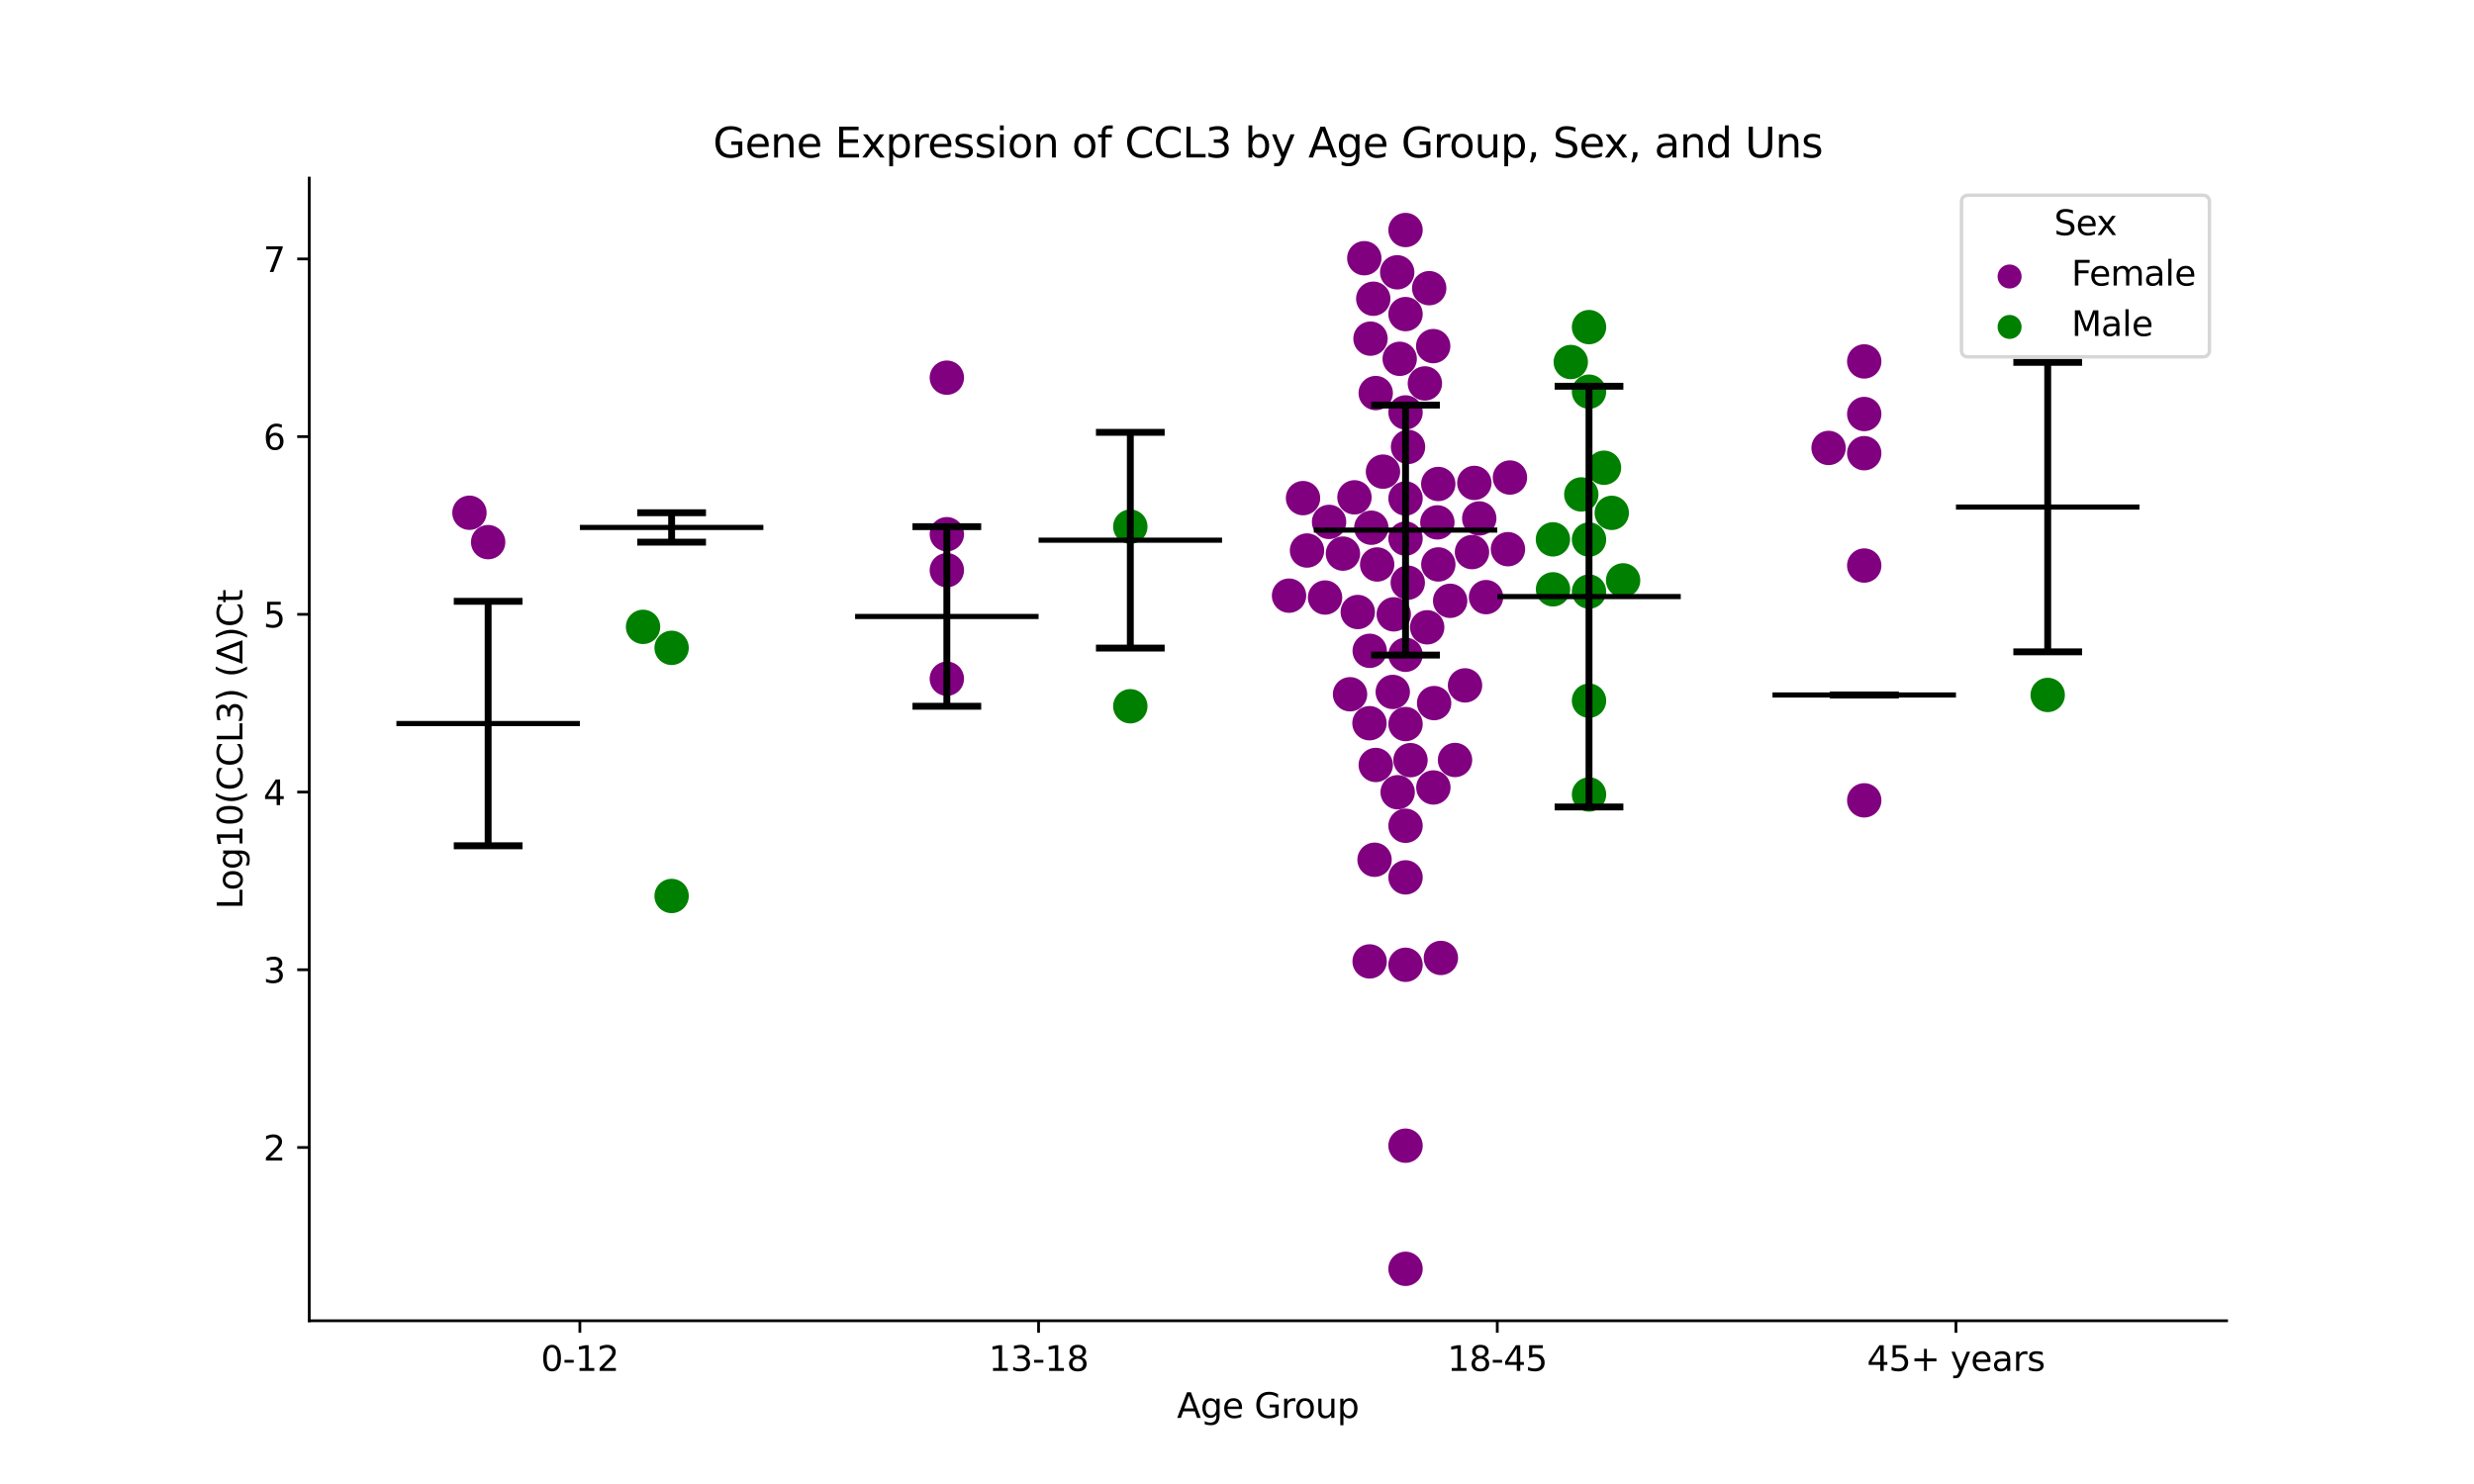 <?xml version="1.0" encoding="utf-8" standalone="no"?>
<!DOCTYPE svg PUBLIC "-//W3C//DTD SVG 1.1//EN"
  "http://www.w3.org/Graphics/SVG/1.1/DTD/svg11.dtd">
<svg xmlns:xlink="http://www.w3.org/1999/xlink" width="720pt" height="432pt" viewBox="0 0 720 432" xmlns="http://www.w3.org/2000/svg" version="1.1">
 <defs>
  <style type="text/css">*{stroke-linejoin: round; stroke-linecap: butt}</style>
 </defs>
 <g id="figure_1">
  <g id="patch_1">
   <path d="M 0 432 
L 720 432 
L 720 0 
L 0 0 
z
" style="fill: #ffffff"/>
  </g>
  <g id="axes_1">
   <g id="patch_2">
    <path d="M 90 384.48 
L 648 384.48 
L 648 51.84 
L 90 51.84 
z
" style="fill: #ffffff"/>
   </g>
   <g id="PathCollection_1">
    <defs>
     <path id="C0_0_855e18a1d3" d="M 0 5 
C 1.326 5 2.598 4.473 3.536 3.536 
C 4.473 2.598 5 1.326 5 -0 
C 5 -1.326 4.473 -2.598 3.536 -3.536 
C 2.598 -4.473 1.326 -5 0 -5 
C -1.326 -5 -2.598 -4.473 -3.536 -3.536 
C -4.473 -2.598 -5 -1.326 -5 0 
C -5 1.326 -4.473 2.598 -3.536 3.536 
C -2.598 4.473 -1.326 5 0 5 
z
"/>
    </defs>
    <g clip-path="url(#pfe9bbc94b1)">
     <use xlink:href="#C0_0_855e18a1d3" x="142.062" y="157.818" style="fill: #800080"/>
    </g>
    <g clip-path="url(#pfe9bbc94b1)">
     <use xlink:href="#C0_0_855e18a1d3" x="136.624" y="149.264" style="fill: #800080"/>
    </g>
   </g>
   <g id="PathCollection_2">
    <defs>
     <path id="C1_0_e8b7d9f609" d="M 0 5 
C 1.326 5 2.598 4.473 3.536 3.536 
C 4.473 2.598 5 1.326 5 -0 
C 5 -1.326 4.473 -2.598 3.536 -3.536 
C 2.598 -4.473 1.326 -5 0 -5 
C -1.326 -5 -2.598 -4.473 -3.536 -3.536 
C -4.473 -2.598 -5 -1.326 -5 0 
C -5 1.326 -4.473 2.598 -3.536 3.536 
C -2.598 4.473 -1.326 5 0 5 
z
"/>
    </defs>
    <g clip-path="url(#pfe9bbc94b1)">
     <use xlink:href="#C1_0_e8b7d9f609" x="195.459" y="188.59" style="fill: #008000"/>
    </g>
    <g clip-path="url(#pfe9bbc94b1)">
     <use xlink:href="#C1_0_e8b7d9f609" x="195.459" y="260.824" style="fill: #008000"/>
    </g>
    <g clip-path="url(#pfe9bbc94b1)">
     <use xlink:href="#C1_0_e8b7d9f609" x="187.147" y="182.48" style="fill: #008000"/>
    </g>
   </g>
   <g id="PathCollection_3">
    <defs>
     <path id="C2_0_5367280892" d="M 0 5 
C 1.326 5 2.598 4.473 3.536 3.536 
C 4.473 2.598 5 1.326 5 -0 
C 5 -1.326 4.473 -2.598 3.536 -3.536 
C 2.598 -4.473 1.326 -5 0 -5 
C -1.326 -5 -2.598 -4.473 -3.536 -3.536 
C -4.473 -2.598 -5 -1.326 -5 0 
C -5 1.326 -4.473 2.598 -3.536 3.536 
C -2.598 4.473 -1.326 5 0 5 
z
"/>
    </defs>
    <g clip-path="url(#pfe9bbc94b1)">
     <use xlink:href="#C2_0_5367280892" x="275.555" y="165.99" style="fill: #800080"/>
    </g>
    <g clip-path="url(#pfe9bbc94b1)">
     <use xlink:href="#C2_0_5367280892" x="275.555" y="197.581" style="fill: #800080"/>
    </g>
    <g clip-path="url(#pfe9bbc94b1)">
     <use xlink:href="#C2_0_5367280892" x="275.555" y="155.51" style="fill: #800080"/>
    </g>
    <g clip-path="url(#pfe9bbc94b1)">
     <use xlink:href="#C2_0_5367280892" x="275.555" y="109.941" style="fill: #800080"/>
    </g>
   </g>
   <g id="PathCollection_4">
    <defs>
     <path id="C3_0_b3dfc5b80c" d="M 0 5 
C 1.326 5 2.598 4.473 3.536 3.536 
C 4.473 2.598 5 1.326 5 -0 
C 5 -1.326 4.473 -2.598 3.536 -3.536 
C 2.598 -4.473 1.326 -5 0 -5 
C -1.326 -5 -2.598 -4.473 -3.536 -3.536 
C -4.473 -2.598 -5 -1.326 -5 0 
C -5 1.326 -4.473 2.598 -3.536 3.536 
C -2.598 4.473 -1.326 5 0 5 
z
"/>
    </defs>
    <g clip-path="url(#pfe9bbc94b1)">
     <use xlink:href="#C3_0_b3dfc5b80c" x="328.952" y="205.598" style="fill: #008000"/>
    </g>
    <g clip-path="url(#pfe9bbc94b1)">
     <use xlink:href="#C3_0_b3dfc5b80c" x="328.952" y="153.311" style="fill: #008000"/>
    </g>
   </g>
   <g id="PathCollection_5">
    <defs>
     <path id="C4_0_6d0288ee79" d="M 0 5 
C 1.326 5 2.598 4.473 3.536 3.536 
C 4.473 2.598 5 1.326 5 -0 
C 5 -1.326 4.473 -2.598 3.536 -3.536 
C 2.598 -4.473 1.326 -5 0 -5 
C -1.326 -5 -2.598 -4.473 -3.536 -3.536 
C -4.473 -2.598 -5 -1.326 -5 0 
C -5 1.326 -4.473 2.598 -3.536 3.536 
C -2.598 4.473 -1.326 5 0 5 
z
"/>
    </defs>
    <g clip-path="url(#pfe9bbc94b1)">
     <use xlink:href="#C4_0_6d0288ee79" x="395.147" y="178.161" style="fill: #800080"/>
    </g>
    <g clip-path="url(#pfe9bbc94b1)">
     <use xlink:href="#C4_0_6d0288ee79" x="417.101" y="100.753" style="fill: #800080"/>
    </g>
    <g clip-path="url(#pfe9bbc94b1)">
     <use xlink:href="#C4_0_6d0288ee79" x="398.618" y="189.454" style="fill: #800080"/>
    </g>
    <g clip-path="url(#pfe9bbc94b1)">
     <use xlink:href="#C4_0_6d0288ee79" x="406.753" y="230.63" style="fill: #800080"/>
    </g>
    <g clip-path="url(#pfe9bbc94b1)">
     <use xlink:href="#C4_0_6d0288ee79" x="385.627" y="173.943" style="fill: #800080"/>
    </g>
    <g clip-path="url(#pfe9bbc94b1)">
     <use xlink:href="#C4_0_6d0288ee79" x="409.048" y="280.855" style="fill: #800080"/>
    </g>
    <g clip-path="url(#pfe9bbc94b1)">
     <use xlink:href="#C4_0_6d0288ee79" x="406.623" y="79.269" style="fill: #800080"/>
    </g>
    <g clip-path="url(#pfe9bbc94b1)">
     <use xlink:href="#C4_0_6d0288ee79" x="418.591" y="164.309" style="fill: #800080"/>
    </g>
    <g clip-path="url(#pfe9bbc94b1)">
     <use xlink:href="#C4_0_6d0288ee79" x="409.048" y="91.435" style="fill: #800080"/>
    </g>
    <g clip-path="url(#pfe9bbc94b1)">
     <use xlink:href="#C4_0_6d0288ee79" x="432.474" y="173.827" style="fill: #800080"/>
    </g>
    <g clip-path="url(#pfe9bbc94b1)">
     <use xlink:href="#C4_0_6d0288ee79" x="428.39" y="160.717" style="fill: #800080"/>
    </g>
    <g clip-path="url(#pfe9bbc94b1)">
     <use xlink:href="#C4_0_6d0288ee79" x="414.678" y="111.617" style="fill: #800080"/>
    </g>
    <g clip-path="url(#pfe9bbc94b1)">
     <use xlink:href="#C4_0_6d0288ee79" x="429.067" y="140.58" style="fill: #800080"/>
    </g>
    <g clip-path="url(#pfe9bbc94b1)">
     <use xlink:href="#C4_0_6d0288ee79" x="409.696" y="169.623" style="fill: #800080"/>
    </g>
    <g clip-path="url(#pfe9bbc94b1)">
     <use xlink:href="#C4_0_6d0288ee79" x="409.773" y="130.1" style="fill: #800080"/>
    </g>
    <g clip-path="url(#pfe9bbc94b1)">
     <use xlink:href="#C4_0_6d0288ee79" x="399.656" y="86.964" style="fill: #800080"/>
    </g>
    <g clip-path="url(#pfe9bbc94b1)">
     <use xlink:href="#C4_0_6d0288ee79" x="418.572" y="140.893" style="fill: #800080"/>
    </g>
    <g clip-path="url(#pfe9bbc94b1)">
     <use xlink:href="#C4_0_6d0288ee79" x="409.048" y="190.609" style="fill: #800080"/>
    </g>
    <g clip-path="url(#pfe9bbc94b1)">
     <use xlink:href="#C4_0_6d0288ee79" x="409.048" y="210.779" style="fill: #800080"/>
    </g>
    <g clip-path="url(#pfe9bbc94b1)">
     <use xlink:href="#C4_0_6d0288ee79" x="410.491" y="221.285" style="fill: #800080"/>
    </g>
    <g clip-path="url(#pfe9bbc94b1)">
     <use xlink:href="#C4_0_6d0288ee79" x="400.793" y="164.321" style="fill: #800080"/>
    </g>
    <g clip-path="url(#pfe9bbc94b1)">
     <use xlink:href="#C4_0_6d0288ee79" x="405.623" y="178.84" style="fill: #800080"/>
    </g>
    <g clip-path="url(#pfe9bbc94b1)">
     <use xlink:href="#C4_0_6d0288ee79" x="409.048" y="369.36" style="fill: #800080"/>
    </g>
    <g clip-path="url(#pfe9bbc94b1)">
     <use xlink:href="#C4_0_6d0288ee79" x="402.484" y="137.298" style="fill: #800080"/>
    </g>
    <g clip-path="url(#pfe9bbc94b1)">
     <use xlink:href="#C4_0_6d0288ee79" x="405.33" y="201.427" style="fill: #800080"/>
    </g>
    <g clip-path="url(#pfe9bbc94b1)">
     <use xlink:href="#C4_0_6d0288ee79" x="417.151" y="229.236" style="fill: #800080"/>
    </g>
    <g clip-path="url(#pfe9bbc94b1)">
     <use xlink:href="#C4_0_6d0288ee79" x="417.367" y="204.678" style="fill: #800080"/>
    </g>
    <g clip-path="url(#pfe9bbc94b1)">
     <use xlink:href="#C4_0_6d0288ee79" x="409.048" y="255.406" style="fill: #800080"/>
    </g>
    <g clip-path="url(#pfe9bbc94b1)">
     <use xlink:href="#C4_0_6d0288ee79" x="415.349" y="182.609" style="fill: #800080"/>
    </g>
    <g clip-path="url(#pfe9bbc94b1)">
     <use xlink:href="#C4_0_6d0288ee79" x="409.048" y="240.388" style="fill: #800080"/>
    </g>
    <g clip-path="url(#pfe9bbc94b1)">
     <use xlink:href="#C4_0_6d0288ee79" x="400.377" y="222.685" style="fill: #800080"/>
    </g>
    <g clip-path="url(#pfe9bbc94b1)">
     <use xlink:href="#C4_0_6d0288ee79" x="400.032" y="250.281" style="fill: #800080"/>
    </g>
    <g clip-path="url(#pfe9bbc94b1)">
     <use xlink:href="#C4_0_6d0288ee79" x="394.184" y="144.78" style="fill: #800080"/>
    </g>
    <g clip-path="url(#pfe9bbc94b1)">
     <use xlink:href="#C4_0_6d0288ee79" x="423.45" y="221.236" style="fill: #800080"/>
    </g>
    <g clip-path="url(#pfe9bbc94b1)">
     <use xlink:href="#C4_0_6d0288ee79" x="419.337" y="278.862" style="fill: #800080"/>
    </g>
    <g clip-path="url(#pfe9bbc94b1)">
     <use xlink:href="#C4_0_6d0288ee79" x="426.362" y="199.519" style="fill: #800080"/>
    </g>
    <g clip-path="url(#pfe9bbc94b1)">
     <use xlink:href="#C4_0_6d0288ee79" x="409.048" y="333.51" style="fill: #800080"/>
    </g>
    <g clip-path="url(#pfe9bbc94b1)">
     <use xlink:href="#C4_0_6d0288ee79" x="430.5" y="150.921" style="fill: #800080"/>
    </g>
    <g clip-path="url(#pfe9bbc94b1)">
     <use xlink:href="#C4_0_6d0288ee79" x="409.048" y="156.78" style="fill: #800080"/>
    </g>
    <g clip-path="url(#pfe9bbc94b1)">
     <use xlink:href="#C4_0_6d0288ee79" x="418.31" y="152.069" style="fill: #800080"/>
    </g>
    <g clip-path="url(#pfe9bbc94b1)">
     <use xlink:href="#C4_0_6d0288ee79" x="398.598" y="279.877" style="fill: #800080"/>
    </g>
    <g clip-path="url(#pfe9bbc94b1)">
     <use xlink:href="#C4_0_6d0288ee79" x="375.143" y="173.399" style="fill: #800080"/>
    </g>
    <g clip-path="url(#pfe9bbc94b1)">
     <use xlink:href="#C4_0_6d0288ee79" x="409.048" y="120.057" style="fill: #800080"/>
    </g>
    <g clip-path="url(#pfe9bbc94b1)">
     <use xlink:href="#C4_0_6d0288ee79" x="379.215" y="145.009" style="fill: #800080"/>
    </g>
    <g clip-path="url(#pfe9bbc94b1)">
     <use xlink:href="#C4_0_6d0288ee79" x="392.9" y="202.103" style="fill: #800080"/>
    </g>
    <g clip-path="url(#pfe9bbc94b1)">
     <use xlink:href="#C4_0_6d0288ee79" x="397.046" y="75.169" style="fill: #800080"/>
    </g>
    <g clip-path="url(#pfe9bbc94b1)">
     <use xlink:href="#C4_0_6d0288ee79" x="409.048" y="66.96" style="fill: #800080"/>
    </g>
    <g clip-path="url(#pfe9bbc94b1)">
     <use xlink:href="#C4_0_6d0288ee79" x="380.373" y="160.26" style="fill: #800080"/>
    </g>
    <g clip-path="url(#pfe9bbc94b1)">
     <use xlink:href="#C4_0_6d0288ee79" x="407.348" y="104.457" style="fill: #800080"/>
    </g>
    <g clip-path="url(#pfe9bbc94b1)">
     <use xlink:href="#C4_0_6d0288ee79" x="438.853" y="159.875" style="fill: #800080"/>
    </g>
    <g clip-path="url(#pfe9bbc94b1)">
     <use xlink:href="#C4_0_6d0288ee79" x="398.851" y="98.583" style="fill: #800080"/>
    </g>
    <g clip-path="url(#pfe9bbc94b1)">
     <use xlink:href="#C4_0_6d0288ee79" x="390.831" y="161.162" style="fill: #800080"/>
    </g>
    <g clip-path="url(#pfe9bbc94b1)">
     <use xlink:href="#C4_0_6d0288ee79" x="409.048" y="145.103" style="fill: #800080"/>
    </g>
    <g clip-path="url(#pfe9bbc94b1)">
     <use xlink:href="#C4_0_6d0288ee79" x="399.085" y="153.624" style="fill: #800080"/>
    </g>
    <g clip-path="url(#pfe9bbc94b1)">
     <use xlink:href="#C4_0_6d0288ee79" x="400.371" y="114.427" style="fill: #800080"/>
    </g>
    <g clip-path="url(#pfe9bbc94b1)">
     <use xlink:href="#C4_0_6d0288ee79" x="415.936" y="83.888" style="fill: #800080"/>
    </g>
    <g clip-path="url(#pfe9bbc94b1)">
     <use xlink:href="#C4_0_6d0288ee79" x="422.034" y="174.899" style="fill: #800080"/>
    </g>
    <g clip-path="url(#pfe9bbc94b1)">
     <use xlink:href="#C4_0_6d0288ee79" x="439.437" y="139.015" style="fill: #800080"/>
    </g>
    <g clip-path="url(#pfe9bbc94b1)">
     <use xlink:href="#C4_0_6d0288ee79" x="386.794" y="151.931" style="fill: #800080"/>
    </g>
    <g clip-path="url(#pfe9bbc94b1)">
     <use xlink:href="#C4_0_6d0288ee79" x="398.551" y="210.531" style="fill: #800080"/>
    </g>
   </g>
   <g id="PathCollection_6">
    <defs>
     <path id="C5_0_2b8b735c15" d="M 0 5 
C 1.326 5 2.598 4.473 3.536 3.536 
C 4.473 2.598 5 1.326 5 -0 
C 5 -1.326 4.473 -2.598 3.536 -3.536 
C 2.598 -4.473 1.326 -5 0 -5 
C -1.326 -5 -2.598 -4.473 -3.536 -3.536 
C -4.473 -2.598 -5 -1.326 -5 0 
C -5 1.326 -4.473 2.598 -3.536 3.536 
C -2.598 4.473 -1.326 5 0 5 
z
"/>
    </defs>
    <g clip-path="url(#pfe9bbc94b1)">
     <use xlink:href="#C5_0_2b8b735c15" x="462.445" y="95.225" style="fill: #008000"/>
    </g>
    <g clip-path="url(#pfe9bbc94b1)">
     <use xlink:href="#C5_0_2b8b735c15" x="462.445" y="157.059" style="fill: #008000"/>
    </g>
    <g clip-path="url(#pfe9bbc94b1)">
     <use xlink:href="#C5_0_2b8b735c15" x="462.445" y="231.271" style="fill: #008000"/>
    </g>
    <g clip-path="url(#pfe9bbc94b1)">
     <use xlink:href="#C5_0_2b8b735c15" x="466.805" y="136.162" style="fill: #008000"/>
    </g>
    <g clip-path="url(#pfe9bbc94b1)">
     <use xlink:href="#C5_0_2b8b735c15" x="457.139" y="105.391" style="fill: #008000"/>
    </g>
    <g clip-path="url(#pfe9bbc94b1)">
     <use xlink:href="#C5_0_2b8b735c15" x="462.445" y="203.975" style="fill: #008000"/>
    </g>
    <g clip-path="url(#pfe9bbc94b1)">
     <use xlink:href="#C5_0_2b8b735c15" x="469.064" y="149.296" style="fill: #008000"/>
    </g>
    <g clip-path="url(#pfe9bbc94b1)">
     <use xlink:href="#C5_0_2b8b735c15" x="472.369" y="168.949" style="fill: #008000"/>
    </g>
    <g clip-path="url(#pfe9bbc94b1)">
     <use xlink:href="#C5_0_2b8b735c15" x="462.445" y="172.215" style="fill: #008000"/>
    </g>
    <g clip-path="url(#pfe9bbc94b1)">
     <use xlink:href="#C5_0_2b8b735c15" x="460.2" y="143.936" style="fill: #008000"/>
    </g>
    <g clip-path="url(#pfe9bbc94b1)">
     <use xlink:href="#C5_0_2b8b735c15" x="462.445" y="114.02" style="fill: #008000"/>
    </g>
    <g clip-path="url(#pfe9bbc94b1)">
     <use xlink:href="#C5_0_2b8b735c15" x="451.945" y="157.007" style="fill: #008000"/>
    </g>
    <g clip-path="url(#pfe9bbc94b1)">
     <use xlink:href="#C5_0_2b8b735c15" x="451.968" y="171.555" style="fill: #008000"/>
    </g>
   </g>
   <g id="PathCollection_7">
    <defs>
     <path id="C6_0_50be5bc28b" d="M 0 5 
C 1.326 5 2.598 4.473 3.536 3.536 
C 4.473 2.598 5 1.326 5 -0 
C 5 -1.326 4.473 -2.598 3.536 -3.536 
C 2.598 -4.473 1.326 -5 0 -5 
C -1.326 -5 -2.598 -4.473 -3.536 -3.536 
C -4.473 -2.598 -5 -1.326 -5 0 
C -5 1.326 -4.473 2.598 -3.536 3.536 
C -2.598 4.473 -1.326 5 0 5 
z
"/>
    </defs>
    <g clip-path="url(#pfe9bbc94b1)">
     <use xlink:href="#C6_0_50be5bc28b" x="542.541" y="120.521" style="fill: #800080"/>
    </g>
    <g clip-path="url(#pfe9bbc94b1)">
     <use xlink:href="#C6_0_50be5bc28b" x="542.541" y="131.93" style="fill: #800080"/>
    </g>
    <g clip-path="url(#pfe9bbc94b1)">
     <use xlink:href="#C6_0_50be5bc28b" x="542.541" y="105.213" style="fill: #800080"/>
    </g>
    <g clip-path="url(#pfe9bbc94b1)">
     <use xlink:href="#C6_0_50be5bc28b" x="532.165" y="130.398" style="fill: #800080"/>
    </g>
    <g clip-path="url(#pfe9bbc94b1)">
     <use xlink:href="#C6_0_50be5bc28b" x="542.541" y="164.632" style="fill: #800080"/>
    </g>
    <g clip-path="url(#pfe9bbc94b1)">
     <use xlink:href="#C6_0_50be5bc28b" x="542.541" y="232.985" style="fill: #800080"/>
    </g>
   </g>
   <g id="PathCollection_8">
    <defs>
     <path id="m1576d3f265" d="M 0 5 
C 1.326 5 2.598 4.473 3.536 3.536 
C 4.473 2.598 5 1.326 5 0 
C 5 -1.326 4.473 -2.598 3.536 -3.536 
C 2.598 -4.473 1.326 -5 0 -5 
C -1.326 -5 -2.598 -4.473 -3.536 -3.536 
C -4.473 -2.598 -5 -1.326 -5 0 
C -5 1.326 -4.473 2.598 -3.536 3.536 
C -2.598 4.473 -1.326 5 0 5 
z
"/>
    </defs>
    <g clip-path="url(#pfe9bbc94b1)">
     <use xlink:href="#m1576d3f265" x="595.938" y="202.304" style="fill: #008000"/>
    </g>
   </g>
   <g id="PathCollection_9"/>
   <g id="PathCollection_10"/>
   <g id="matplotlib.axis_1">
    <g id="xtick_1">
     <g id="line2d_1">
      <defs>
       <path id="mc084d54dea" d="M 0 0 
L 0 3.5 
" style="stroke: #000000; stroke-width: 0.8"/>
      </defs>
      <g>
       <use xlink:href="#mc084d54dea" x="168.761" y="384.48" style="stroke: #000000; stroke-width: 0.8"/>
      </g>
     </g>
     <g id="text_1">
      <!-- 0-12 -->
      <g transform="translate(157.413 399.078) scale(0.1 -0.1)">
       <defs>
        <path id="DejaVuSans-30" d="M 2034 4250 
Q 1547 4250 1301 3770 
Q 1056 3291 1056 2328 
Q 1056 1369 1301 889 
Q 1547 409 2034 409 
Q 2525 409 2770 889 
Q 3016 1369 3016 2328 
Q 3016 3291 2770 3770 
Q 2525 4250 2034 4250 
z
M 2034 4750 
Q 2819 4750 3233 4129 
Q 3647 3509 3647 2328 
Q 3647 1150 3233 529 
Q 2819 -91 2034 -91 
Q 1250 -91 836 529 
Q 422 1150 422 2328 
Q 422 3509 836 4129 
Q 1250 4750 2034 4750 
z
" transform="scale(0.016)"/>
        <path id="DejaVuSans-2d" d="M 313 2009 
L 1997 2009 
L 1997 1497 
L 313 1497 
L 313 2009 
z
" transform="scale(0.016)"/>
        <path id="DejaVuSans-31" d="M 794 531 
L 1825 531 
L 1825 4091 
L 703 3866 
L 703 4441 
L 1819 4666 
L 2450 4666 
L 2450 531 
L 3481 531 
L 3481 0 
L 794 0 
L 794 531 
z
" transform="scale(0.016)"/>
        <path id="DejaVuSans-32" d="M 1228 531 
L 3431 531 
L 3431 0 
L 469 0 
L 469 531 
Q 828 903 1448 1529 
Q 2069 2156 2228 2338 
Q 2531 2678 2651 2914 
Q 2772 3150 2772 3378 
Q 2772 3750 2511 3984 
Q 2250 4219 1831 4219 
Q 1534 4219 1204 4116 
Q 875 4013 500 3803 
L 500 4441 
Q 881 4594 1212 4672 
Q 1544 4750 1819 4750 
Q 2544 4750 2975 4387 
Q 3406 4025 3406 3419 
Q 3406 3131 3298 2873 
Q 3191 2616 2906 2266 
Q 2828 2175 2409 1742 
Q 1991 1309 1228 531 
z
" transform="scale(0.016)"/>
       </defs>
       <use xlink:href="#DejaVuSans-30"/>
       <use xlink:href="#DejaVuSans-2d" x="63.623"/>
       <use xlink:href="#DejaVuSans-31" x="99.707"/>
       <use xlink:href="#DejaVuSans-32" x="163.33"/>
      </g>
     </g>
    </g>
    <g id="xtick_2">
     <g id="line2d_2">
      <g>
       <use xlink:href="#mc084d54dea" x="302.254" y="384.48" style="stroke: #000000; stroke-width: 0.8"/>
      </g>
     </g>
     <g id="text_2">
      <!-- 13-18 -->
      <g transform="translate(287.725 399.078) scale(0.1 -0.1)">
       <defs>
        <path id="DejaVuSans-33" d="M 2597 2516 
Q 3050 2419 3304 2112 
Q 3559 1806 3559 1356 
Q 3559 666 3084 287 
Q 2609 -91 1734 -91 
Q 1441 -91 1130 -33 
Q 819 25 488 141 
L 488 750 
Q 750 597 1062 519 
Q 1375 441 1716 441 
Q 2309 441 2620 675 
Q 2931 909 2931 1356 
Q 2931 1769 2642 2001 
Q 2353 2234 1838 2234 
L 1294 2234 
L 1294 2753 
L 1863 2753 
Q 2328 2753 2575 2939 
Q 2822 3125 2822 3475 
Q 2822 3834 2567 4026 
Q 2313 4219 1838 4219 
Q 1578 4219 1281 4162 
Q 984 4106 628 3988 
L 628 4550 
Q 988 4650 1302 4700 
Q 1616 4750 1894 4750 
Q 2613 4750 3031 4423 
Q 3450 4097 3450 3541 
Q 3450 3153 3228 2886 
Q 3006 2619 2597 2516 
z
" transform="scale(0.016)"/>
        <path id="DejaVuSans-38" d="M 2034 2216 
Q 1584 2216 1326 1975 
Q 1069 1734 1069 1313 
Q 1069 891 1326 650 
Q 1584 409 2034 409 
Q 2484 409 2743 651 
Q 3003 894 3003 1313 
Q 3003 1734 2745 1975 
Q 2488 2216 2034 2216 
z
M 1403 2484 
Q 997 2584 770 2862 
Q 544 3141 544 3541 
Q 544 4100 942 4425 
Q 1341 4750 2034 4750 
Q 2731 4750 3128 4425 
Q 3525 4100 3525 3541 
Q 3525 3141 3298 2862 
Q 3072 2584 2669 2484 
Q 3125 2378 3379 2068 
Q 3634 1759 3634 1313 
Q 3634 634 3220 271 
Q 2806 -91 2034 -91 
Q 1263 -91 848 271 
Q 434 634 434 1313 
Q 434 1759 690 2068 
Q 947 2378 1403 2484 
z
M 1172 3481 
Q 1172 3119 1398 2916 
Q 1625 2713 2034 2713 
Q 2441 2713 2670 2916 
Q 2900 3119 2900 3481 
Q 2900 3844 2670 4047 
Q 2441 4250 2034 4250 
Q 1625 4250 1398 4047 
Q 1172 3844 1172 3481 
z
" transform="scale(0.016)"/>
       </defs>
       <use xlink:href="#DejaVuSans-31"/>
       <use xlink:href="#DejaVuSans-33" x="63.623"/>
       <use xlink:href="#DejaVuSans-2d" x="127.246"/>
       <use xlink:href="#DejaVuSans-31" x="163.33"/>
       <use xlink:href="#DejaVuSans-38" x="226.953"/>
      </g>
     </g>
    </g>
    <g id="xtick_3">
     <g id="line2d_3">
      <g>
       <use xlink:href="#mc084d54dea" x="435.746" y="384.48" style="stroke: #000000; stroke-width: 0.8"/>
      </g>
     </g>
     <g id="text_3">
      <!-- 18-45 -->
      <g transform="translate(421.218 399.078) scale(0.1 -0.1)">
       <defs>
        <path id="DejaVuSans-34" d="M 2419 4116 
L 825 1625 
L 2419 1625 
L 2419 4116 
z
M 2253 4666 
L 3047 4666 
L 3047 1625 
L 3713 1625 
L 3713 1100 
L 3047 1100 
L 3047 0 
L 2419 0 
L 2419 1100 
L 313 1100 
L 313 1709 
L 2253 4666 
z
" transform="scale(0.016)"/>
        <path id="DejaVuSans-35" d="M 691 4666 
L 3169 4666 
L 3169 4134 
L 1269 4134 
L 1269 2991 
Q 1406 3038 1543 3061 
Q 1681 3084 1819 3084 
Q 2600 3084 3056 2656 
Q 3513 2228 3513 1497 
Q 3513 744 3044 326 
Q 2575 -91 1722 -91 
Q 1428 -91 1123 -41 
Q 819 9 494 109 
L 494 744 
Q 775 591 1075 516 
Q 1375 441 1709 441 
Q 2250 441 2565 725 
Q 2881 1009 2881 1497 
Q 2881 1984 2565 2268 
Q 2250 2553 1709 2553 
Q 1456 2553 1204 2497 
Q 953 2441 691 2322 
L 691 4666 
z
" transform="scale(0.016)"/>
       </defs>
       <use xlink:href="#DejaVuSans-31"/>
       <use xlink:href="#DejaVuSans-38" x="63.623"/>
       <use xlink:href="#DejaVuSans-2d" x="127.246"/>
       <use xlink:href="#DejaVuSans-34" x="163.33"/>
       <use xlink:href="#DejaVuSans-35" x="226.953"/>
      </g>
     </g>
    </g>
    <g id="xtick_4">
     <g id="line2d_4">
      <g>
       <use xlink:href="#mc084d54dea" x="569.239" y="384.48" style="stroke: #000000; stroke-width: 0.8"/>
      </g>
     </g>
     <g id="text_4">
      <!-- 45+ years -->
      <g transform="translate(543.338 399.078) scale(0.1 -0.1)">
       <defs>
        <path id="DejaVuSans-2b" d="M 2944 4013 
L 2944 2272 
L 4684 2272 
L 4684 1741 
L 2944 1741 
L 2944 0 
L 2419 0 
L 2419 1741 
L 678 1741 
L 678 2272 
L 2419 2272 
L 2419 4013 
L 2944 4013 
z
" transform="scale(0.016)"/>
        <path id="DejaVuSans-20" transform="scale(0.016)"/>
        <path id="DejaVuSans-79" d="M 2059 -325 
Q 1816 -950 1584 -1140 
Q 1353 -1331 966 -1331 
L 506 -1331 
L 506 -850 
L 844 -850 
Q 1081 -850 1212 -737 
Q 1344 -625 1503 -206 
L 1606 56 
L 191 3500 
L 800 3500 
L 1894 763 
L 2988 3500 
L 3597 3500 
L 2059 -325 
z
" transform="scale(0.016)"/>
        <path id="DejaVuSans-65" d="M 3597 1894 
L 3597 1613 
L 953 1613 
Q 991 1019 1311 708 
Q 1631 397 2203 397 
Q 2534 397 2845 478 
Q 3156 559 3463 722 
L 3463 178 
Q 3153 47 2828 -22 
Q 2503 -91 2169 -91 
Q 1331 -91 842 396 
Q 353 884 353 1716 
Q 353 2575 817 3079 
Q 1281 3584 2069 3584 
Q 2775 3584 3186 3129 
Q 3597 2675 3597 1894 
z
M 3022 2063 
Q 3016 2534 2758 2815 
Q 2500 3097 2075 3097 
Q 1594 3097 1305 2825 
Q 1016 2553 972 2059 
L 3022 2063 
z
" transform="scale(0.016)"/>
        <path id="DejaVuSans-61" d="M 2194 1759 
Q 1497 1759 1228 1600 
Q 959 1441 959 1056 
Q 959 750 1161 570 
Q 1363 391 1709 391 
Q 2188 391 2477 730 
Q 2766 1069 2766 1631 
L 2766 1759 
L 2194 1759 
z
M 3341 1997 
L 3341 0 
L 2766 0 
L 2766 531 
Q 2569 213 2275 61 
Q 1981 -91 1556 -91 
Q 1019 -91 701 211 
Q 384 513 384 1019 
Q 384 1609 779 1909 
Q 1175 2209 1959 2209 
L 2766 2209 
L 2766 2266 
Q 2766 2663 2505 2880 
Q 2244 3097 1772 3097 
Q 1472 3097 1187 3025 
Q 903 2953 641 2809 
L 641 3341 
Q 956 3463 1253 3523 
Q 1550 3584 1831 3584 
Q 2591 3584 2966 3190 
Q 3341 2797 3341 1997 
z
" transform="scale(0.016)"/>
        <path id="DejaVuSans-72" d="M 2631 2963 
Q 2534 3019 2420 3045 
Q 2306 3072 2169 3072 
Q 1681 3072 1420 2755 
Q 1159 2438 1159 1844 
L 1159 0 
L 581 0 
L 581 3500 
L 1159 3500 
L 1159 2956 
Q 1341 3275 1631 3429 
Q 1922 3584 2338 3584 
Q 2397 3584 2469 3576 
Q 2541 3569 2628 3553 
L 2631 2963 
z
" transform="scale(0.016)"/>
        <path id="DejaVuSans-73" d="M 2834 3397 
L 2834 2853 
Q 2591 2978 2328 3040 
Q 2066 3103 1784 3103 
Q 1356 3103 1142 2972 
Q 928 2841 928 2578 
Q 928 2378 1081 2264 
Q 1234 2150 1697 2047 
L 1894 2003 
Q 2506 1872 2764 1633 
Q 3022 1394 3022 966 
Q 3022 478 2636 193 
Q 2250 -91 1575 -91 
Q 1294 -91 989 -36 
Q 684 19 347 128 
L 347 722 
Q 666 556 975 473 
Q 1284 391 1588 391 
Q 1994 391 2212 530 
Q 2431 669 2431 922 
Q 2431 1156 2273 1281 
Q 2116 1406 1581 1522 
L 1381 1569 
Q 847 1681 609 1914 
Q 372 2147 372 2553 
Q 372 3047 722 3315 
Q 1072 3584 1716 3584 
Q 2034 3584 2315 3537 
Q 2597 3491 2834 3397 
z
" transform="scale(0.016)"/>
       </defs>
       <use xlink:href="#DejaVuSans-34"/>
       <use xlink:href="#DejaVuSans-35" x="63.623"/>
       <use xlink:href="#DejaVuSans-2b" x="127.246"/>
       <use xlink:href="#DejaVuSans-20" x="211.035"/>
       <use xlink:href="#DejaVuSans-79" x="242.822"/>
       <use xlink:href="#DejaVuSans-65" x="302.002"/>
       <use xlink:href="#DejaVuSans-61" x="363.525"/>
       <use xlink:href="#DejaVuSans-72" x="424.805"/>
       <use xlink:href="#DejaVuSans-73" x="465.918"/>
      </g>
     </g>
    </g>
    <g id="text_5">
     <!-- Age Group -->
     <g transform="translate(342.52 412.757) scale(0.1 -0.1)">
      <defs>
       <path id="DejaVuSans-41" d="M 2188 4044 
L 1331 1722 
L 3047 1722 
L 2188 4044 
z
M 1831 4666 
L 2547 4666 
L 4325 0 
L 3669 0 
L 3244 1197 
L 1141 1197 
L 716 0 
L 50 0 
L 1831 4666 
z
" transform="scale(0.016)"/>
       <path id="DejaVuSans-67" d="M 2906 1791 
Q 2906 2416 2648 2759 
Q 2391 3103 1925 3103 
Q 1463 3103 1205 2759 
Q 947 2416 947 1791 
Q 947 1169 1205 825 
Q 1463 481 1925 481 
Q 2391 481 2648 825 
Q 2906 1169 2906 1791 
z
M 3481 434 
Q 3481 -459 3084 -895 
Q 2688 -1331 1869 -1331 
Q 1566 -1331 1297 -1286 
Q 1028 -1241 775 -1147 
L 775 -588 
Q 1028 -725 1275 -790 
Q 1522 -856 1778 -856 
Q 2344 -856 2625 -561 
Q 2906 -266 2906 331 
L 2906 616 
Q 2728 306 2450 153 
Q 2172 0 1784 0 
Q 1141 0 747 490 
Q 353 981 353 1791 
Q 353 2603 747 3093 
Q 1141 3584 1784 3584 
Q 2172 3584 2450 3431 
Q 2728 3278 2906 2969 
L 2906 3500 
L 3481 3500 
L 3481 434 
z
" transform="scale(0.016)"/>
       <path id="DejaVuSans-47" d="M 3809 666 
L 3809 1919 
L 2778 1919 
L 2778 2438 
L 4434 2438 
L 4434 434 
Q 4069 175 3628 42 
Q 3188 -91 2688 -91 
Q 1594 -91 976 548 
Q 359 1188 359 2328 
Q 359 3472 976 4111 
Q 1594 4750 2688 4750 
Q 3144 4750 3555 4637 
Q 3966 4525 4313 4306 
L 4313 3634 
Q 3963 3931 3569 4081 
Q 3175 4231 2741 4231 
Q 1884 4231 1454 3753 
Q 1025 3275 1025 2328 
Q 1025 1384 1454 906 
Q 1884 428 2741 428 
Q 3075 428 3337 486 
Q 3600 544 3809 666 
z
" transform="scale(0.016)"/>
       <path id="DejaVuSans-6f" d="M 1959 3097 
Q 1497 3097 1228 2736 
Q 959 2375 959 1747 
Q 959 1119 1226 758 
Q 1494 397 1959 397 
Q 2419 397 2687 759 
Q 2956 1122 2956 1747 
Q 2956 2369 2687 2733 
Q 2419 3097 1959 3097 
z
M 1959 3584 
Q 2709 3584 3137 3096 
Q 3566 2609 3566 1747 
Q 3566 888 3137 398 
Q 2709 -91 1959 -91 
Q 1206 -91 779 398 
Q 353 888 353 1747 
Q 353 2609 779 3096 
Q 1206 3584 1959 3584 
z
" transform="scale(0.016)"/>
       <path id="DejaVuSans-75" d="M 544 1381 
L 544 3500 
L 1119 3500 
L 1119 1403 
Q 1119 906 1312 657 
Q 1506 409 1894 409 
Q 2359 409 2629 706 
Q 2900 1003 2900 1516 
L 2900 3500 
L 3475 3500 
L 3475 0 
L 2900 0 
L 2900 538 
Q 2691 219 2414 64 
Q 2138 -91 1772 -91 
Q 1169 -91 856 284 
Q 544 659 544 1381 
z
M 1991 3584 
L 1991 3584 
z
" transform="scale(0.016)"/>
       <path id="DejaVuSans-70" d="M 1159 525 
L 1159 -1331 
L 581 -1331 
L 581 3500 
L 1159 3500 
L 1159 2969 
Q 1341 3281 1617 3432 
Q 1894 3584 2278 3584 
Q 2916 3584 3314 3078 
Q 3713 2572 3713 1747 
Q 3713 922 3314 415 
Q 2916 -91 2278 -91 
Q 1894 -91 1617 61 
Q 1341 213 1159 525 
z
M 3116 1747 
Q 3116 2381 2855 2742 
Q 2594 3103 2138 3103 
Q 1681 3103 1420 2742 
Q 1159 2381 1159 1747 
Q 1159 1113 1420 752 
Q 1681 391 2138 391 
Q 2594 391 2855 752 
Q 3116 1113 3116 1747 
z
" transform="scale(0.016)"/>
      </defs>
      <use xlink:href="#DejaVuSans-41"/>
      <use xlink:href="#DejaVuSans-67" x="68.408"/>
      <use xlink:href="#DejaVuSans-65" x="131.885"/>
      <use xlink:href="#DejaVuSans-20" x="193.408"/>
      <use xlink:href="#DejaVuSans-47" x="225.195"/>
      <use xlink:href="#DejaVuSans-72" x="302.686"/>
      <use xlink:href="#DejaVuSans-6f" x="341.549"/>
      <use xlink:href="#DejaVuSans-75" x="402.73"/>
      <use xlink:href="#DejaVuSans-70" x="466.109"/>
     </g>
    </g>
   </g>
   <g id="matplotlib.axis_2">
    <g id="ytick_1">
     <g id="line2d_5">
      <defs>
       <path id="m2d88c09478" d="M 0 0 
L -3.5 0 
" style="stroke: #000000; stroke-width: 0.8"/>
      </defs>
      <g>
       <use xlink:href="#m2d88c09478" x="90" y="334.029" style="stroke: #000000; stroke-width: 0.8"/>
      </g>
     </g>
     <g id="text_6">
      <!-- 2 -->
      <g transform="translate(76.638 337.829) scale(0.1 -0.1)">
       <use xlink:href="#DejaVuSans-32"/>
      </g>
     </g>
    </g>
    <g id="ytick_2">
     <g id="line2d_6">
      <g>
       <use xlink:href="#m2d88c09478" x="90" y="282.299" style="stroke: #000000; stroke-width: 0.8"/>
      </g>
     </g>
     <g id="text_7">
      <!-- 3 -->
      <g transform="translate(76.638 286.098) scale(0.1 -0.1)">
       <use xlink:href="#DejaVuSans-33"/>
      </g>
     </g>
    </g>
    <g id="ytick_3">
     <g id="line2d_7">
      <g>
       <use xlink:href="#m2d88c09478" x="90" y="230.568" style="stroke: #000000; stroke-width: 0.8"/>
      </g>
     </g>
     <g id="text_8">
      <!-- 4 -->
      <g transform="translate(76.638 234.367) scale(0.1 -0.1)">
       <use xlink:href="#DejaVuSans-34"/>
      </g>
     </g>
    </g>
    <g id="ytick_4">
     <g id="line2d_8">
      <g>
       <use xlink:href="#m2d88c09478" x="90" y="178.838" style="stroke: #000000; stroke-width: 0.8"/>
      </g>
     </g>
     <g id="text_9">
      <!-- 5 -->
      <g transform="translate(76.638 182.637) scale(0.1 -0.1)">
       <use xlink:href="#DejaVuSans-35"/>
      </g>
     </g>
    </g>
    <g id="ytick_5">
     <g id="line2d_9">
      <g>
       <use xlink:href="#m2d88c09478" x="90" y="127.107" style="stroke: #000000; stroke-width: 0.8"/>
      </g>
     </g>
     <g id="text_10">
      <!-- 6 -->
      <g transform="translate(76.638 130.906) scale(0.1 -0.1)">
       <defs>
        <path id="DejaVuSans-36" d="M 2113 2584 
Q 1688 2584 1439 2293 
Q 1191 2003 1191 1497 
Q 1191 994 1439 701 
Q 1688 409 2113 409 
Q 2538 409 2786 701 
Q 3034 994 3034 1497 
Q 3034 2003 2786 2293 
Q 2538 2584 2113 2584 
z
M 3366 4563 
L 3366 3988 
Q 3128 4100 2886 4159 
Q 2644 4219 2406 4219 
Q 1781 4219 1451 3797 
Q 1122 3375 1075 2522 
Q 1259 2794 1537 2939 
Q 1816 3084 2150 3084 
Q 2853 3084 3261 2657 
Q 3669 2231 3669 1497 
Q 3669 778 3244 343 
Q 2819 -91 2113 -91 
Q 1303 -91 875 529 
Q 447 1150 447 2328 
Q 447 3434 972 4092 
Q 1497 4750 2381 4750 
Q 2619 4750 2861 4703 
Q 3103 4656 3366 4563 
z
" transform="scale(0.016)"/>
       </defs>
       <use xlink:href="#DejaVuSans-36"/>
      </g>
     </g>
    </g>
    <g id="ytick_6">
     <g id="line2d_10">
      <g>
       <use xlink:href="#m2d88c09478" x="90" y="75.376" style="stroke: #000000; stroke-width: 0.8"/>
      </g>
     </g>
     <g id="text_11">
      <!-- 7 -->
      <g transform="translate(76.638 79.176) scale(0.1 -0.1)">
       <defs>
        <path id="DejaVuSans-37" d="M 525 4666 
L 3525 4666 
L 3525 4397 
L 1831 0 
L 1172 0 
L 2766 4134 
L 525 4134 
L 525 4666 
z
" transform="scale(0.016)"/>
       </defs>
       <use xlink:href="#DejaVuSans-37"/>
      </g>
     </g>
    </g>
    <g id="text_12">
     <!-- Log10(CCL3) (Δ)Ct -->
     <g transform="translate(70.558 264.669) rotate(-90) scale(0.1 -0.1)">
      <defs>
       <path id="DejaVuSans-4c" d="M 628 4666 
L 1259 4666 
L 1259 531 
L 3531 531 
L 3531 0 
L 628 0 
L 628 4666 
z
" transform="scale(0.016)"/>
       <path id="DejaVuSans-28" d="M 1984 4856 
Q 1566 4138 1362 3434 
Q 1159 2731 1159 2009 
Q 1159 1288 1364 580 
Q 1569 -128 1984 -844 
L 1484 -844 
Q 1016 -109 783 600 
Q 550 1309 550 2009 
Q 550 2706 781 3412 
Q 1013 4119 1484 4856 
L 1984 4856 
z
" transform="scale(0.016)"/>
       <path id="DejaVuSans-43" d="M 4122 4306 
L 4122 3641 
Q 3803 3938 3442 4084 
Q 3081 4231 2675 4231 
Q 1875 4231 1450 3742 
Q 1025 3253 1025 2328 
Q 1025 1406 1450 917 
Q 1875 428 2675 428 
Q 3081 428 3442 575 
Q 3803 722 4122 1019 
L 4122 359 
Q 3791 134 3420 21 
Q 3050 -91 2638 -91 
Q 1578 -91 968 557 
Q 359 1206 359 2328 
Q 359 3453 968 4101 
Q 1578 4750 2638 4750 
Q 3056 4750 3426 4639 
Q 3797 4528 4122 4306 
z
" transform="scale(0.016)"/>
       <path id="DejaVuSans-29" d="M 513 4856 
L 1013 4856 
Q 1481 4119 1714 3412 
Q 1947 2706 1947 2009 
Q 1947 1309 1714 600 
Q 1481 -109 1013 -844 
L 513 -844 
Q 928 -128 1133 580 
Q 1338 1288 1338 2009 
Q 1338 2731 1133 3434 
Q 928 4138 513 4856 
z
" transform="scale(0.016)"/>
       <path id="DejaVuSans-394" d="M 2188 4044 
L 906 525 
L 3472 525 
L 2188 4044 
z
M 50 0 
L 1831 4666 
L 2547 4666 
L 4325 0 
L 50 0 
z
" transform="scale(0.016)"/>
       <path id="DejaVuSans-74" d="M 1172 4494 
L 1172 3500 
L 2356 3500 
L 2356 3053 
L 1172 3053 
L 1172 1153 
Q 1172 725 1289 603 
Q 1406 481 1766 481 
L 2356 481 
L 2356 0 
L 1766 0 
Q 1100 0 847 248 
Q 594 497 594 1153 
L 594 3053 
L 172 3053 
L 172 3500 
L 594 3500 
L 594 4494 
L 1172 4494 
z
" transform="scale(0.016)"/>
      </defs>
      <use xlink:href="#DejaVuSans-4c"/>
      <use xlink:href="#DejaVuSans-6f" x="53.963"/>
      <use xlink:href="#DejaVuSans-67" x="115.145"/>
      <use xlink:href="#DejaVuSans-31" x="178.621"/>
      <use xlink:href="#DejaVuSans-30" x="242.244"/>
      <use xlink:href="#DejaVuSans-28" x="305.867"/>
      <use xlink:href="#DejaVuSans-43" x="344.881"/>
      <use xlink:href="#DejaVuSans-43" x="414.705"/>
      <use xlink:href="#DejaVuSans-4c" x="484.529"/>
      <use xlink:href="#DejaVuSans-33" x="540.242"/>
      <use xlink:href="#DejaVuSans-29" x="603.865"/>
      <use xlink:href="#DejaVuSans-20" x="642.879"/>
      <use xlink:href="#DejaVuSans-28" x="674.666"/>
      <use xlink:href="#DejaVuSans-394" x="713.68"/>
      <use xlink:href="#DejaVuSans-29" x="782.088"/>
      <use xlink:href="#DejaVuSans-43" x="821.102"/>
      <use xlink:href="#DejaVuSans-74" x="890.926"/>
     </g>
    </g>
   </g>
   <g id="LineCollection_1">
    <path d="M 142.062 246.21 
L 142.062 175.052 
" clip-path="url(#pfe9bbc94b1)" style="fill: none; stroke: #000000; stroke-width: 2"/>
   </g>
   <g id="line2d_11">
    <defs>
     <path id="mb40783213f" d="M 10 0 
L -10 -0 
" style="stroke: #000000; stroke-width: 2"/>
    </defs>
    <g clip-path="url(#pfe9bbc94b1)">
     <use xlink:href="#mb40783213f" x="142.062" y="246.21" style="stroke: #000000; stroke-width: 2"/>
    </g>
   </g>
   <g id="line2d_12">
    <g clip-path="url(#pfe9bbc94b1)">
     <use xlink:href="#mb40783213f" x="142.062" y="175.052" style="stroke: #000000; stroke-width: 2"/>
    </g>
   </g>
   <g id="LineCollection_2">
    <path d="M 115.364 210.631 
L 168.761 210.631 
" clip-path="url(#pfe9bbc94b1)" style="fill: none; stroke: #000000; stroke-width: 1.5"/>
   </g>
   <g id="LineCollection_3">
    <path d="M 195.459 157.818 
L 195.459 149.264 
" clip-path="url(#pfe9bbc94b1)" style="fill: none; stroke: #000000; stroke-width: 2"/>
   </g>
   <g id="line2d_13">
    <g clip-path="url(#pfe9bbc94b1)">
     <use xlink:href="#mb40783213f" x="195.459" y="157.818" style="stroke: #000000; stroke-width: 2"/>
    </g>
   </g>
   <g id="line2d_14">
    <g clip-path="url(#pfe9bbc94b1)">
     <use xlink:href="#mb40783213f" x="195.459" y="149.264" style="stroke: #000000; stroke-width: 2"/>
    </g>
   </g>
   <g id="LineCollection_4">
    <path d="M 168.761 153.541 
L 222.158 153.541 
" clip-path="url(#pfe9bbc94b1)" style="fill: none; stroke: #000000; stroke-width: 1.5"/>
   </g>
   <g id="LineCollection_5">
    <path d="M 275.555 205.598 
L 275.555 153.311 
" clip-path="url(#pfe9bbc94b1)" style="fill: none; stroke: #000000; stroke-width: 2"/>
   </g>
   <g id="line2d_15">
    <g clip-path="url(#pfe9bbc94b1)">
     <use xlink:href="#mb40783213f" x="275.555" y="205.598" style="stroke: #000000; stroke-width: 2"/>
    </g>
   </g>
   <g id="line2d_16">
    <g clip-path="url(#pfe9bbc94b1)">
     <use xlink:href="#mb40783213f" x="275.555" y="153.311" style="stroke: #000000; stroke-width: 2"/>
    </g>
   </g>
   <g id="LineCollection_6">
    <path d="M 248.856 179.455 
L 302.254 179.455 
" clip-path="url(#pfe9bbc94b1)" style="fill: none; stroke: #000000; stroke-width: 1.5"/>
   </g>
   <g id="LineCollection_7">
    <path d="M 328.952 188.656 
L 328.952 125.854 
" clip-path="url(#pfe9bbc94b1)" style="fill: none; stroke: #000000; stroke-width: 2"/>
   </g>
   <g id="line2d_17">
    <g clip-path="url(#pfe9bbc94b1)">
     <use xlink:href="#mb40783213f" x="328.952" y="188.656" style="stroke: #000000; stroke-width: 2"/>
    </g>
   </g>
   <g id="line2d_18">
    <g clip-path="url(#pfe9bbc94b1)">
     <use xlink:href="#mb40783213f" x="328.952" y="125.854" style="stroke: #000000; stroke-width: 2"/>
    </g>
   </g>
   <g id="LineCollection_8">
    <path d="M 302.254 157.255 
L 355.651 157.255 
" clip-path="url(#pfe9bbc94b1)" style="fill: none; stroke: #000000; stroke-width: 1.5"/>
   </g>
   <g id="LineCollection_9">
    <path d="M 409.048 190.693 
L 409.048 117.932 
" clip-path="url(#pfe9bbc94b1)" style="fill: none; stroke: #000000; stroke-width: 2"/>
   </g>
   <g id="line2d_19">
    <g clip-path="url(#pfe9bbc94b1)">
     <use xlink:href="#mb40783213f" x="409.048" y="190.693" style="stroke: #000000; stroke-width: 2"/>
    </g>
   </g>
   <g id="line2d_20">
    <g clip-path="url(#pfe9bbc94b1)">
     <use xlink:href="#mb40783213f" x="409.048" y="117.932" style="stroke: #000000; stroke-width: 2"/>
    </g>
   </g>
   <g id="LineCollection_10">
    <path d="M 382.349 154.312 
L 435.746 154.312 
" clip-path="url(#pfe9bbc94b1)" style="fill: none; stroke: #000000; stroke-width: 1.5"/>
   </g>
   <g id="LineCollection_11">
    <path d="M 462.445 234.905 
L 462.445 112.439 
" clip-path="url(#pfe9bbc94b1)" style="fill: none; stroke: #000000; stroke-width: 2"/>
   </g>
   <g id="line2d_21">
    <g clip-path="url(#pfe9bbc94b1)">
     <use xlink:href="#mb40783213f" x="462.445" y="234.905" style="stroke: #000000; stroke-width: 2"/>
    </g>
   </g>
   <g id="line2d_22">
    <g clip-path="url(#pfe9bbc94b1)">
     <use xlink:href="#mb40783213f" x="462.445" y="112.439" style="stroke: #000000; stroke-width: 2"/>
    </g>
   </g>
   <g id="LineCollection_12">
    <path d="M 435.746 173.672 
L 489.144 173.672 
" clip-path="url(#pfe9bbc94b1)" style="fill: none; stroke: #000000; stroke-width: 1.5"/>
   </g>
   <g id="LineCollection_13">
    <path d="M 542.541 202.304 
L 542.541 202.304 
" clip-path="url(#pfe9bbc94b1)" style="fill: none; stroke: #000000; stroke-width: 2"/>
   </g>
   <g id="line2d_23">
    <g clip-path="url(#pfe9bbc94b1)">
     <use xlink:href="#mb40783213f" x="542.541" y="202.304" style="stroke: #000000; stroke-width: 2"/>
    </g>
   </g>
   <g id="line2d_24">
    <g clip-path="url(#pfe9bbc94b1)">
     <use xlink:href="#mb40783213f" x="542.541" y="202.304" style="stroke: #000000; stroke-width: 2"/>
    </g>
   </g>
   <g id="LineCollection_14">
    <path d="M 515.842 202.304 
L 569.239 202.304 
" clip-path="url(#pfe9bbc94b1)" style="fill: none; stroke: #000000; stroke-width: 1.5"/>
   </g>
   <g id="LineCollection_15">
    <path d="M 595.938 189.748 
L 595.938 105.478 
" clip-path="url(#pfe9bbc94b1)" style="fill: none; stroke: #000000; stroke-width: 2"/>
   </g>
   <g id="line2d_25">
    <g clip-path="url(#pfe9bbc94b1)">
     <use xlink:href="#mb40783213f" x="595.938" y="189.748" style="stroke: #000000; stroke-width: 2"/>
    </g>
   </g>
   <g id="line2d_26">
    <g clip-path="url(#pfe9bbc94b1)">
     <use xlink:href="#mb40783213f" x="595.938" y="105.478" style="stroke: #000000; stroke-width: 2"/>
    </g>
   </g>
   <g id="LineCollection_16">
    <path d="M 569.239 147.613 
L 622.636 147.613 
" clip-path="url(#pfe9bbc94b1)" style="fill: none; stroke: #000000; stroke-width: 1.5"/>
   </g>
   <g id="patch_3">
    <path d="M 90 384.48 
L 90 51.84 
" style="fill: none; stroke: #000000; stroke-width: 0.8; stroke-linejoin: miter; stroke-linecap: square"/>
   </g>
   <g id="patch_4">
    <path d="M 90 384.48 
L 648 384.48 
" style="fill: none; stroke: #000000; stroke-width: 0.8; stroke-linejoin: miter; stroke-linecap: square"/>
   </g>
   <g id="text_13">
    <!-- Gene Expression of CCL3 by Age Group, Sex, and Uns -->
    <g transform="translate(207.515 45.84) scale(0.12 -0.12)">
     <defs>
      <path id="DejaVuSans-6e" d="M 3513 2113 
L 3513 0 
L 2938 0 
L 2938 2094 
Q 2938 2591 2744 2837 
Q 2550 3084 2163 3084 
Q 1697 3084 1428 2787 
Q 1159 2491 1159 1978 
L 1159 0 
L 581 0 
L 581 3500 
L 1159 3500 
L 1159 2956 
Q 1366 3272 1645 3428 
Q 1925 3584 2291 3584 
Q 2894 3584 3203 3211 
Q 3513 2838 3513 2113 
z
" transform="scale(0.016)"/>
      <path id="DejaVuSans-45" d="M 628 4666 
L 3578 4666 
L 3578 4134 
L 1259 4134 
L 1259 2753 
L 3481 2753 
L 3481 2222 
L 1259 2222 
L 1259 531 
L 3634 531 
L 3634 0 
L 628 0 
L 628 4666 
z
" transform="scale(0.016)"/>
      <path id="DejaVuSans-78" d="M 3513 3500 
L 2247 1797 
L 3578 0 
L 2900 0 
L 1881 1375 
L 863 0 
L 184 0 
L 1544 1831 
L 300 3500 
L 978 3500 
L 1906 2253 
L 2834 3500 
L 3513 3500 
z
" transform="scale(0.016)"/>
      <path id="DejaVuSans-69" d="M 603 3500 
L 1178 3500 
L 1178 0 
L 603 0 
L 603 3500 
z
M 603 4863 
L 1178 4863 
L 1178 4134 
L 603 4134 
L 603 4863 
z
" transform="scale(0.016)"/>
      <path id="DejaVuSans-66" d="M 2375 4863 
L 2375 4384 
L 1825 4384 
Q 1516 4384 1395 4259 
Q 1275 4134 1275 3809 
L 1275 3500 
L 2222 3500 
L 2222 3053 
L 1275 3053 
L 1275 0 
L 697 0 
L 697 3053 
L 147 3053 
L 147 3500 
L 697 3500 
L 697 3744 
Q 697 4328 969 4595 
Q 1241 4863 1831 4863 
L 2375 4863 
z
" transform="scale(0.016)"/>
      <path id="DejaVuSans-62" d="M 3116 1747 
Q 3116 2381 2855 2742 
Q 2594 3103 2138 3103 
Q 1681 3103 1420 2742 
Q 1159 2381 1159 1747 
Q 1159 1113 1420 752 
Q 1681 391 2138 391 
Q 2594 391 2855 752 
Q 3116 1113 3116 1747 
z
M 1159 2969 
Q 1341 3281 1617 3432 
Q 1894 3584 2278 3584 
Q 2916 3584 3314 3078 
Q 3713 2572 3713 1747 
Q 3713 922 3314 415 
Q 2916 -91 2278 -91 
Q 1894 -91 1617 61 
Q 1341 213 1159 525 
L 1159 0 
L 581 0 
L 581 4863 
L 1159 4863 
L 1159 2969 
z
" transform="scale(0.016)"/>
      <path id="DejaVuSans-2c" d="M 750 794 
L 1409 794 
L 1409 256 
L 897 -744 
L 494 -744 
L 750 256 
L 750 794 
z
" transform="scale(0.016)"/>
      <path id="DejaVuSans-53" d="M 3425 4513 
L 3425 3897 
Q 3066 4069 2747 4153 
Q 2428 4238 2131 4238 
Q 1616 4238 1336 4038 
Q 1056 3838 1056 3469 
Q 1056 3159 1242 3001 
Q 1428 2844 1947 2747 
L 2328 2669 
Q 3034 2534 3370 2195 
Q 3706 1856 3706 1288 
Q 3706 609 3251 259 
Q 2797 -91 1919 -91 
Q 1588 -91 1214 -16 
Q 841 59 441 206 
L 441 856 
Q 825 641 1194 531 
Q 1563 422 1919 422 
Q 2459 422 2753 634 
Q 3047 847 3047 1241 
Q 3047 1584 2836 1778 
Q 2625 1972 2144 2069 
L 1759 2144 
Q 1053 2284 737 2584 
Q 422 2884 422 3419 
Q 422 4038 858 4394 
Q 1294 4750 2059 4750 
Q 2388 4750 2728 4690 
Q 3069 4631 3425 4513 
z
" transform="scale(0.016)"/>
      <path id="DejaVuSans-64" d="M 2906 2969 
L 2906 4863 
L 3481 4863 
L 3481 0 
L 2906 0 
L 2906 525 
Q 2725 213 2448 61 
Q 2172 -91 1784 -91 
Q 1150 -91 751 415 
Q 353 922 353 1747 
Q 353 2572 751 3078 
Q 1150 3584 1784 3584 
Q 2172 3584 2448 3432 
Q 2725 3281 2906 2969 
z
M 947 1747 
Q 947 1113 1208 752 
Q 1469 391 1925 391 
Q 2381 391 2643 752 
Q 2906 1113 2906 1747 
Q 2906 2381 2643 2742 
Q 2381 3103 1925 3103 
Q 1469 3103 1208 2742 
Q 947 2381 947 1747 
z
" transform="scale(0.016)"/>
      <path id="DejaVuSans-55" d="M 556 4666 
L 1191 4666 
L 1191 1831 
Q 1191 1081 1462 751 
Q 1734 422 2344 422 
Q 2950 422 3222 751 
Q 3494 1081 3494 1831 
L 3494 4666 
L 4128 4666 
L 4128 1753 
Q 4128 841 3676 375 
Q 3225 -91 2344 -91 
Q 1459 -91 1007 375 
Q 556 841 556 1753 
L 556 4666 
z
" transform="scale(0.016)"/>
     </defs>
     <use xlink:href="#DejaVuSans-47"/>
     <use xlink:href="#DejaVuSans-65" x="77.49"/>
     <use xlink:href="#DejaVuSans-6e" x="139.014"/>
     <use xlink:href="#DejaVuSans-65" x="202.393"/>
     <use xlink:href="#DejaVuSans-20" x="263.916"/>
     <use xlink:href="#DejaVuSans-45" x="295.703"/>
     <use xlink:href="#DejaVuSans-78" x="358.887"/>
     <use xlink:href="#DejaVuSans-70" x="418.066"/>
     <use xlink:href="#DejaVuSans-72" x="481.543"/>
     <use xlink:href="#DejaVuSans-65" x="520.406"/>
     <use xlink:href="#DejaVuSans-73" x="581.93"/>
     <use xlink:href="#DejaVuSans-73" x="634.029"/>
     <use xlink:href="#DejaVuSans-69" x="686.129"/>
     <use xlink:href="#DejaVuSans-6f" x="713.912"/>
     <use xlink:href="#DejaVuSans-6e" x="775.094"/>
     <use xlink:href="#DejaVuSans-20" x="838.473"/>
     <use xlink:href="#DejaVuSans-6f" x="870.26"/>
     <use xlink:href="#DejaVuSans-66" x="931.441"/>
     <use xlink:href="#DejaVuSans-20" x="966.646"/>
     <use xlink:href="#DejaVuSans-43" x="998.434"/>
     <use xlink:href="#DejaVuSans-43" x="1068.258"/>
     <use xlink:href="#DejaVuSans-4c" x="1138.082"/>
     <use xlink:href="#DejaVuSans-33" x="1193.795"/>
     <use xlink:href="#DejaVuSans-20" x="1257.418"/>
     <use xlink:href="#DejaVuSans-62" x="1289.205"/>
     <use xlink:href="#DejaVuSans-79" x="1352.682"/>
     <use xlink:href="#DejaVuSans-20" x="1411.861"/>
     <use xlink:href="#DejaVuSans-41" x="1443.648"/>
     <use xlink:href="#DejaVuSans-67" x="1512.057"/>
     <use xlink:href="#DejaVuSans-65" x="1575.533"/>
     <use xlink:href="#DejaVuSans-20" x="1637.057"/>
     <use xlink:href="#DejaVuSans-47" x="1668.844"/>
     <use xlink:href="#DejaVuSans-72" x="1746.334"/>
     <use xlink:href="#DejaVuSans-6f" x="1785.197"/>
     <use xlink:href="#DejaVuSans-75" x="1846.379"/>
     <use xlink:href="#DejaVuSans-70" x="1909.758"/>
     <use xlink:href="#DejaVuSans-2c" x="1973.234"/>
     <use xlink:href="#DejaVuSans-20" x="2005.021"/>
     <use xlink:href="#DejaVuSans-53" x="2036.809"/>
     <use xlink:href="#DejaVuSans-65" x="2100.285"/>
     <use xlink:href="#DejaVuSans-78" x="2160.059"/>
     <use xlink:href="#DejaVuSans-2c" x="2219.238"/>
     <use xlink:href="#DejaVuSans-20" x="2251.025"/>
     <use xlink:href="#DejaVuSans-61" x="2282.812"/>
     <use xlink:href="#DejaVuSans-6e" x="2344.092"/>
     <use xlink:href="#DejaVuSans-64" x="2407.471"/>
     <use xlink:href="#DejaVuSans-20" x="2470.947"/>
     <use xlink:href="#DejaVuSans-55" x="2502.734"/>
     <use xlink:href="#DejaVuSans-6e" x="2575.928"/>
     <use xlink:href="#DejaVuSans-73" x="2639.307"/>
    </g>
   </g>
   <g id="legend_1">
    <g id="patch_5">
     <path d="M 572.845 103.874 
L 641 103.874 
Q 643 103.874 643 101.874 
L 643 58.84 
Q 643 56.84 641 56.84 
L 572.845 56.84 
Q 570.845 56.84 570.845 58.84 
L 570.845 101.874 
Q 570.845 103.874 572.845 103.874 
z
" style="fill: #ffffff; opacity: 0.8; stroke: #cccccc; stroke-linejoin: miter"/>
    </g>
    <g id="text_14">
     <!-- Sex -->
     <g transform="translate(597.8 68.438) scale(0.1 -0.1)">
      <use xlink:href="#DejaVuSans-53"/>
      <use xlink:href="#DejaVuSans-65" x="63.477"/>
      <use xlink:href="#DejaVuSans-78" x="123.25"/>
     </g>
    </g>
    <g id="PathCollection_11">
     <defs>
      <path id="maf631034bc" d="M 0 3 
C 0.796 3 1.559 2.684 2.121 2.121 
C 2.684 1.559 3 0.796 3 0 
C 3 -0.796 2.684 -1.559 2.121 -2.121 
C 1.559 -2.684 0.796 -3 0 -3 
C -0.796 -3 -1.559 -2.684 -2.121 -2.121 
C -2.684 -1.559 -3 -0.796 -3 0 
C -3 0.796 -2.684 1.559 -2.121 2.121 
C -1.559 2.684 -0.796 3 0 3 
z
" style="stroke: #800080"/>
     </defs>
     <g>
      <use xlink:href="#maf631034bc" x="584.845" y="80.492" style="fill: #800080; stroke: #800080"/>
     </g>
    </g>
    <g id="text_15">
     <!-- Female -->
     <g transform="translate(602.845 83.117) scale(0.1 -0.1)">
      <defs>
       <path id="DejaVuSans-46" d="M 628 4666 
L 3309 4666 
L 3309 4134 
L 1259 4134 
L 1259 2759 
L 3109 2759 
L 3109 2228 
L 1259 2228 
L 1259 0 
L 628 0 
L 628 4666 
z
" transform="scale(0.016)"/>
       <path id="DejaVuSans-6d" d="M 3328 2828 
Q 3544 3216 3844 3400 
Q 4144 3584 4550 3584 
Q 5097 3584 5394 3201 
Q 5691 2819 5691 2113 
L 5691 0 
L 5113 0 
L 5113 2094 
Q 5113 2597 4934 2840 
Q 4756 3084 4391 3084 
Q 3944 3084 3684 2787 
Q 3425 2491 3425 1978 
L 3425 0 
L 2847 0 
L 2847 2094 
Q 2847 2600 2669 2842 
Q 2491 3084 2119 3084 
Q 1678 3084 1418 2786 
Q 1159 2488 1159 1978 
L 1159 0 
L 581 0 
L 581 3500 
L 1159 3500 
L 1159 2956 
Q 1356 3278 1631 3431 
Q 1906 3584 2284 3584 
Q 2666 3584 2933 3390 
Q 3200 3197 3328 2828 
z
" transform="scale(0.016)"/>
       <path id="DejaVuSans-6c" d="M 603 4863 
L 1178 4863 
L 1178 0 
L 603 0 
L 603 4863 
z
" transform="scale(0.016)"/>
      </defs>
      <use xlink:href="#DejaVuSans-46"/>
      <use xlink:href="#DejaVuSans-65" x="52.02"/>
      <use xlink:href="#DejaVuSans-6d" x="113.543"/>
      <use xlink:href="#DejaVuSans-61" x="210.955"/>
      <use xlink:href="#DejaVuSans-6c" x="272.234"/>
      <use xlink:href="#DejaVuSans-65" x="300.018"/>
     </g>
    </g>
    <g id="PathCollection_12">
     <defs>
      <path id="mc224249590" d="M 0 3 
C 0.796 3 1.559 2.684 2.121 2.121 
C 2.684 1.559 3 0.796 3 0 
C 3 -0.796 2.684 -1.559 2.121 -2.121 
C 1.559 -2.684 0.796 -3 0 -3 
C -0.796 -3 -1.559 -2.684 -2.121 -2.121 
C -2.684 -1.559 -3 -0.796 -3 0 
C -3 0.796 -2.684 1.559 -2.121 2.121 
C -1.559 2.684 -0.796 3 0 3 
z
" style="stroke: #008000"/>
     </defs>
     <g>
      <use xlink:href="#mc224249590" x="584.845" y="95.17" style="fill: #008000; stroke: #008000"/>
     </g>
    </g>
    <g id="text_16">
     <!-- Male -->
     <g transform="translate(602.845 97.795) scale(0.1 -0.1)">
      <defs>
       <path id="DejaVuSans-4d" d="M 628 4666 
L 1569 4666 
L 2759 1491 
L 3956 4666 
L 4897 4666 
L 4897 0 
L 4281 0 
L 4281 4097 
L 3078 897 
L 2444 897 
L 1241 4097 
L 1241 0 
L 628 0 
L 628 4666 
z
" transform="scale(0.016)"/>
      </defs>
      <use xlink:href="#DejaVuSans-4d"/>
      <use xlink:href="#DejaVuSans-61" x="86.279"/>
      <use xlink:href="#DejaVuSans-6c" x="147.559"/>
      <use xlink:href="#DejaVuSans-65" x="175.342"/>
     </g>
    </g>
   </g>
  </g>
 </g>
 <defs>
  <clipPath id="pfe9bbc94b1">
   <rect x="90" y="51.84" width="558" height="332.64"/>
  </clipPath>
 </defs>
</svg>
